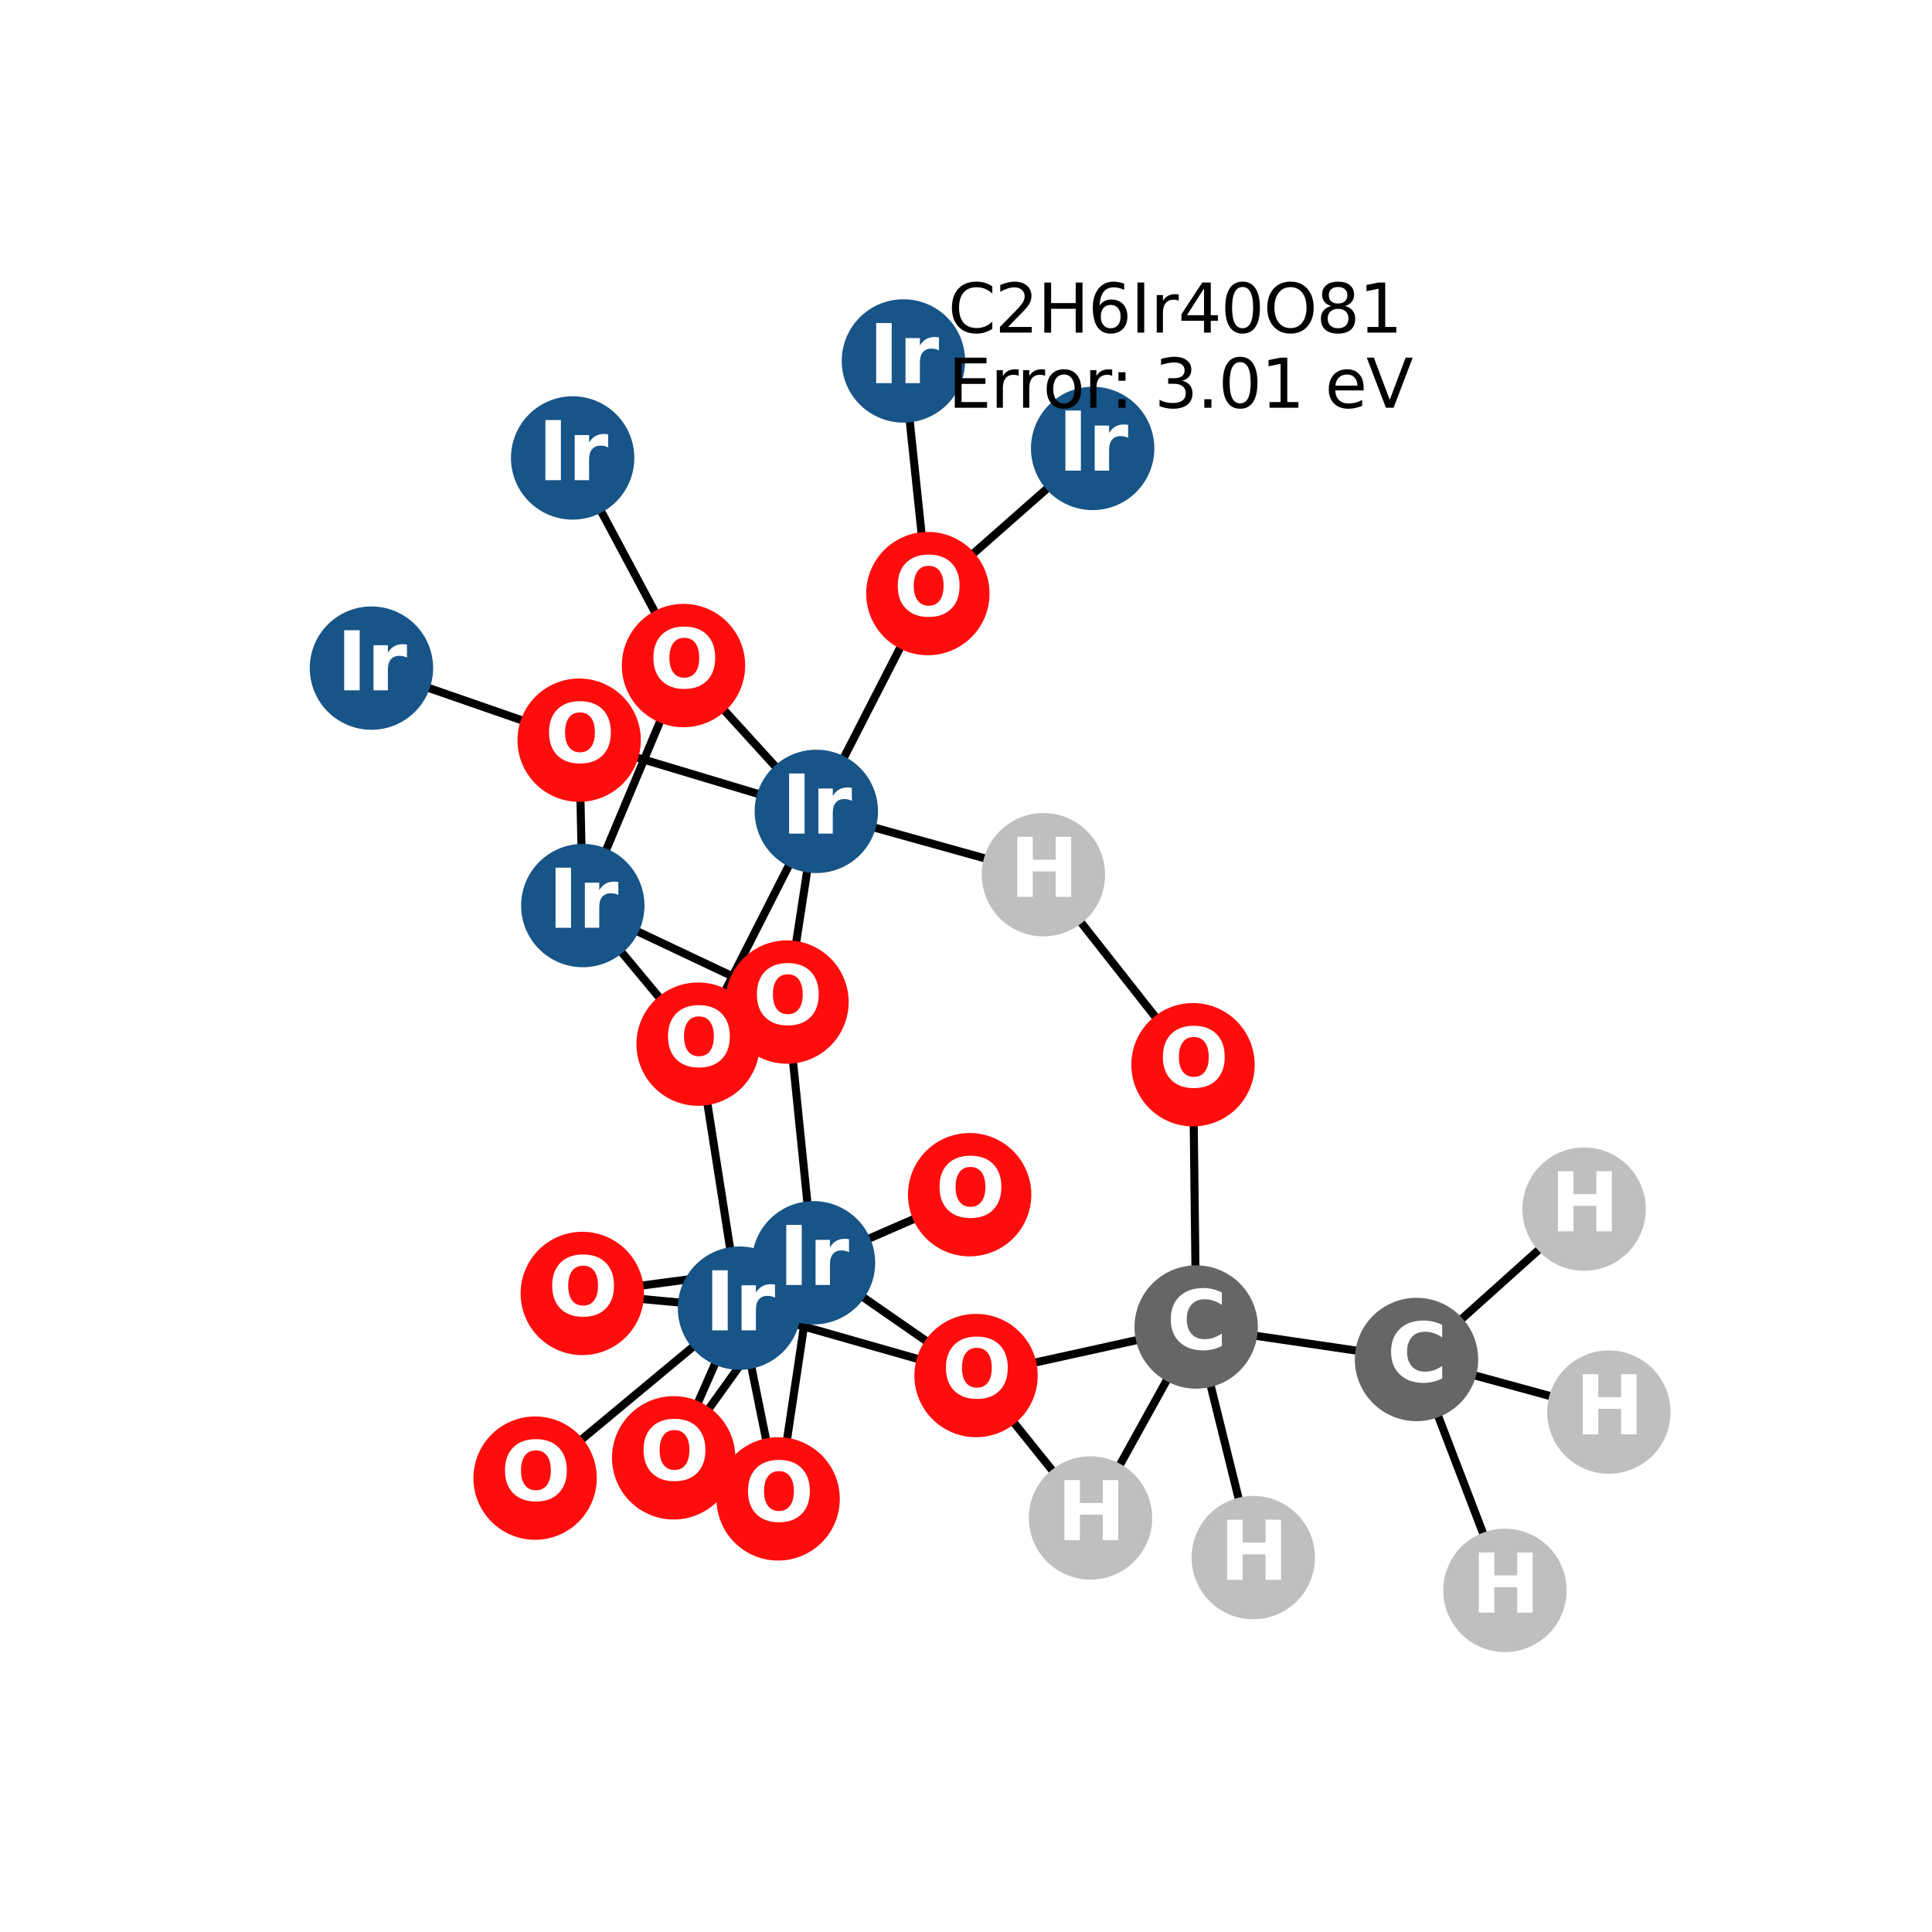 <?xml version="1.0" encoding="utf-8" standalone="no"?>
<!DOCTYPE svg PUBLIC "-//W3C//DTD SVG 1.1//EN"
  "http://www.w3.org/Graphics/SVG/1.1/DTD/svg11.dtd">
<svg xmlns:xlink="http://www.w3.org/1999/xlink" width="288pt" height="288pt" viewBox="0 0 288 288" xmlns="http://www.w3.org/2000/svg" version="1.1">
 <defs>
  <style type="text/css">*{stroke-linejoin: round; stroke-linecap: butt}</style>
 </defs>
 <g id="figure_1">
  <g id="patch_1">
   <path d="M 0 288 
L 288 288 
L 288 0 
L 0 0 
z
" style="fill: #ffffff"/>
  </g>
  <g id="axes_1">
   <g id="LineCollection_1">
    <path d="M 236.138 180.241 
L 211.155 202.657 
" clip-path="url(#paa98b3061d)" style="fill: none; stroke: #000000; stroke-width: 1.2"/>
    <path d="M 100.425 217.317 
L 121.267 188.238 
" clip-path="url(#paa98b3061d)" style="fill: none; stroke: #000000; stroke-width: 1.2"/>
    <path d="M 100.425 217.317 
L 110.232 195.005 
" clip-path="url(#paa98b3061d)" style="fill: none; stroke: #000000; stroke-width: 1.2"/>
    <path d="M 86.876 134.992 
L 117.316 149.375 
" clip-path="url(#paa98b3061d)" style="fill: none; stroke: #000000; stroke-width: 1.2"/>
    <path d="M 86.876 134.992 
L 101.888 99.213 
" clip-path="url(#paa98b3061d)" style="fill: none; stroke: #000000; stroke-width: 1.2"/>
    <path d="M 86.876 134.992 
L 104.066 155.649 
" clip-path="url(#paa98b3061d)" style="fill: none; stroke: #000000; stroke-width: 1.2"/>
    <path d="M 86.876 134.992 
L 86.333 110.336 
" clip-path="url(#paa98b3061d)" style="fill: none; stroke: #000000; stroke-width: 1.2"/>
    <path d="M 86.802 192.812 
L 121.267 188.238 
" clip-path="url(#paa98b3061d)" style="fill: none; stroke: #000000; stroke-width: 1.2"/>
    <path d="M 86.802 192.812 
L 110.232 195.005 
" clip-path="url(#paa98b3061d)" style="fill: none; stroke: #000000; stroke-width: 1.2"/>
    <path d="M 162.879 66.846 
L 138.315 88.483 
" clip-path="url(#paa98b3061d)" style="fill: none; stroke: #000000; stroke-width: 1.2"/>
    <path d="M 85.363 68.266 
L 101.888 99.213 
" clip-path="url(#paa98b3061d)" style="fill: none; stroke: #000000; stroke-width: 1.2"/>
    <path d="M 144.543 178.091 
L 121.267 188.238 
" clip-path="url(#paa98b3061d)" style="fill: none; stroke: #000000; stroke-width: 1.2"/>
    <path d="M 121.267 188.238 
L 117.316 149.375 
" clip-path="url(#paa98b3061d)" style="fill: none; stroke: #000000; stroke-width: 1.2"/>
    <path d="M 121.267 188.238 
L 115.994 223.436 
" clip-path="url(#paa98b3061d)" style="fill: none; stroke: #000000; stroke-width: 1.2"/>
    <path d="M 121.267 188.238 
L 145.498 205.052 
" clip-path="url(#paa98b3061d)" style="fill: none; stroke: #000000; stroke-width: 1.2"/>
    <path d="M 121.689 120.953 
L 117.316 149.375 
" clip-path="url(#paa98b3061d)" style="fill: none; stroke: #000000; stroke-width: 1.2"/>
    <path d="M 121.689 120.953 
L 101.888 99.213 
" clip-path="url(#paa98b3061d)" style="fill: none; stroke: #000000; stroke-width: 1.2"/>
    <path d="M 121.689 120.953 
L 138.315 88.483 
" clip-path="url(#paa98b3061d)" style="fill: none; stroke: #000000; stroke-width: 1.2"/>
    <path d="M 121.689 120.953 
L 104.066 155.649 
" clip-path="url(#paa98b3061d)" style="fill: none; stroke: #000000; stroke-width: 1.2"/>
    <path d="M 121.689 120.953 
L 86.333 110.336 
" clip-path="url(#paa98b3061d)" style="fill: none; stroke: #000000; stroke-width: 1.2"/>
    <path d="M 121.689 120.953 
L 155.542 130.388 
" clip-path="url(#paa98b3061d)" style="fill: none; stroke: #000000; stroke-width: 1.2"/>
    <path d="M 138.315 88.483 
L 134.673 53.804 
" clip-path="url(#paa98b3061d)" style="fill: none; stroke: #000000; stroke-width: 1.2"/>
    <path d="M 55.369 99.595 
L 86.333 110.336 
" clip-path="url(#paa98b3061d)" style="fill: none; stroke: #000000; stroke-width: 1.2"/>
    <path d="M 104.066 155.649 
L 110.232 195.005 
" clip-path="url(#paa98b3061d)" style="fill: none; stroke: #000000; stroke-width: 1.2"/>
    <path d="M 110.232 195.005 
L 115.994 223.436 
" clip-path="url(#paa98b3061d)" style="fill: none; stroke: #000000; stroke-width: 1.2"/>
    <path d="M 110.232 195.005 
L 145.498 205.052 
" clip-path="url(#paa98b3061d)" style="fill: none; stroke: #000000; stroke-width: 1.2"/>
    <path d="M 110.232 195.005 
L 79.766 220.342 
" clip-path="url(#paa98b3061d)" style="fill: none; stroke: #000000; stroke-width: 1.2"/>
    <path d="M 145.498 205.052 
L 178.312 197.816 
" clip-path="url(#paa98b3061d)" style="fill: none; stroke: #000000; stroke-width: 1.2"/>
    <path d="M 145.498 205.052 
L 162.561 226.28 
" clip-path="url(#paa98b3061d)" style="fill: none; stroke: #000000; stroke-width: 1.2"/>
    <path d="M 211.155 202.657 
L 178.312 197.816 
" clip-path="url(#paa98b3061d)" style="fill: none; stroke: #000000; stroke-width: 1.2"/>
    <path d="M 211.155 202.657 
L 224.338 237.076 
" clip-path="url(#paa98b3061d)" style="fill: none; stroke: #000000; stroke-width: 1.2"/>
    <path d="M 211.155 202.657 
L 239.831 210.501 
" clip-path="url(#paa98b3061d)" style="fill: none; stroke: #000000; stroke-width: 1.2"/>
    <path d="M 178.312 197.816 
L 177.839 158.717 
" clip-path="url(#paa98b3061d)" style="fill: none; stroke: #000000; stroke-width: 1.2"/>
    <path d="M 178.312 197.816 
L 162.561 226.28 
" clip-path="url(#paa98b3061d)" style="fill: none; stroke: #000000; stroke-width: 1.2"/>
    <path d="M 178.312 197.816 
L 186.824 232.188 
" clip-path="url(#paa98b3061d)" style="fill: none; stroke: #000000; stroke-width: 1.2"/>
    <path d="M 177.839 158.717 
L 155.542 130.388 
" clip-path="url(#paa98b3061d)" style="fill: none; stroke: #000000; stroke-width: 1.2"/>
   </g>
   <g id="PathCollection_1">
    <defs>
     <path id="C0_0_54adda7d09" d="M 0 8.944 
C 2.372 8.944 4.647 8.002 6.325 6.325 
C 8.002 4.647 8.944 2.372 8.944 -0 
C 8.944 -2.372 8.002 -4.647 6.325 -6.325 
C 4.647 -8.002 2.372 -8.944 0 -8.944 
C -2.372 -8.944 -4.647 -8.002 -6.325 -6.325 
C -8.002 -4.647 -8.944 -2.372 -8.944 0 
C -8.944 2.372 -8.002 4.647 -6.325 6.325 
C -4.647 8.002 -2.372 8.944 0 8.944 
z
"/>
    </defs>
    <g clip-path="url(#paa98b3061d)">
     <use xlink:href="#C0_0_54adda7d09" x="236.138" y="180.241" style="fill: #bfbfbf; stroke: #bfbfbf; stroke-width: 0.5"/>
    </g>
    <g clip-path="url(#paa98b3061d)">
     <use xlink:href="#C0_0_54adda7d09" x="100.425" y="217.317" style="fill: #ff0d0d; stroke: #ff0d0d; stroke-width: 0.5"/>
    </g>
    <g clip-path="url(#paa98b3061d)">
     <use xlink:href="#C0_0_54adda7d09" x="86.876" y="134.992" style="fill: #175487; stroke: #175487; stroke-width: 0.5"/>
    </g>
    <g clip-path="url(#paa98b3061d)">
     <use xlink:href="#C0_0_54adda7d09" x="86.802" y="192.812" style="fill: #ff0d0d; stroke: #ff0d0d; stroke-width: 0.5"/>
    </g>
    <g clip-path="url(#paa98b3061d)">
     <use xlink:href="#C0_0_54adda7d09" x="162.879" y="66.846" style="fill: #175487; stroke: #175487; stroke-width: 0.5"/>
    </g>
    <g clip-path="url(#paa98b3061d)">
     <use xlink:href="#C0_0_54adda7d09" x="85.363" y="68.266" style="fill: #175487; stroke: #175487; stroke-width: 0.5"/>
    </g>
    <g clip-path="url(#paa98b3061d)">
     <use xlink:href="#C0_0_54adda7d09" x="144.543" y="178.091" style="fill: #ff0d0d; stroke: #ff0d0d; stroke-width: 0.5"/>
    </g>
    <g clip-path="url(#paa98b3061d)">
     <use xlink:href="#C0_0_54adda7d09" x="121.267" y="188.238" style="fill: #175487; stroke: #175487; stroke-width: 0.5"/>
    </g>
    <g clip-path="url(#paa98b3061d)">
     <use xlink:href="#C0_0_54adda7d09" x="121.689" y="120.953" style="fill: #175487; stroke: #175487; stroke-width: 0.5"/>
    </g>
    <g clip-path="url(#paa98b3061d)">
     <use xlink:href="#C0_0_54adda7d09" x="138.315" y="88.483" style="fill: #ff0d0d; stroke: #ff0d0d; stroke-width: 0.5"/>
    </g>
    <g clip-path="url(#paa98b3061d)">
     <use xlink:href="#C0_0_54adda7d09" x="134.673" y="53.804" style="fill: #175487; stroke: #175487; stroke-width: 0.5"/>
    </g>
    <g clip-path="url(#paa98b3061d)">
     <use xlink:href="#C0_0_54adda7d09" x="55.369" y="99.595" style="fill: #175487; stroke: #175487; stroke-width: 0.5"/>
    </g>
    <g clip-path="url(#paa98b3061d)">
     <use xlink:href="#C0_0_54adda7d09" x="104.066" y="155.649" style="fill: #ff0d0d; stroke: #ff0d0d; stroke-width: 0.5"/>
    </g>
    <g clip-path="url(#paa98b3061d)">
     <use xlink:href="#C0_0_54adda7d09" x="86.333" y="110.336" style="fill: #ff0d0d; stroke: #ff0d0d; stroke-width: 0.5"/>
    </g>
    <g clip-path="url(#paa98b3061d)">
     <use xlink:href="#C0_0_54adda7d09" x="110.232" y="195.005" style="fill: #175487; stroke: #175487; stroke-width: 0.5"/>
    </g>
    <g clip-path="url(#paa98b3061d)">
     <use xlink:href="#C0_0_54adda7d09" x="115.994" y="223.436" style="fill: #ff0d0d; stroke: #ff0d0d; stroke-width: 0.5"/>
    </g>
    <g clip-path="url(#paa98b3061d)">
     <use xlink:href="#C0_0_54adda7d09" x="101.888" y="99.213" style="fill: #ff0d0d; stroke: #ff0d0d; stroke-width: 0.5"/>
    </g>
    <g clip-path="url(#paa98b3061d)">
     <use xlink:href="#C0_0_54adda7d09" x="145.498" y="205.052" style="fill: #ff0d0d; stroke: #ff0d0d; stroke-width: 0.5"/>
    </g>
    <g clip-path="url(#paa98b3061d)">
     <use xlink:href="#C0_0_54adda7d09" x="117.316" y="149.375" style="fill: #ff0d0d; stroke: #ff0d0d; stroke-width: 0.5"/>
    </g>
    <g clip-path="url(#paa98b3061d)">
     <use xlink:href="#C0_0_54adda7d09" x="79.766" y="220.342" style="fill: #ff0d0d; stroke: #ff0d0d; stroke-width: 0.5"/>
    </g>
    <g clip-path="url(#paa98b3061d)">
     <use xlink:href="#C0_0_54adda7d09" x="211.155" y="202.657" style="fill: #666666; stroke: #666666; stroke-width: 0.5"/>
    </g>
    <g clip-path="url(#paa98b3061d)">
     <use xlink:href="#C0_0_54adda7d09" x="178.312" y="197.816" style="fill: #666666; stroke: #666666; stroke-width: 0.5"/>
    </g>
    <g clip-path="url(#paa98b3061d)">
     <use xlink:href="#C0_0_54adda7d09" x="177.839" y="158.717" style="fill: #ff0d0d; stroke: #ff0d0d; stroke-width: 0.5"/>
    </g>
    <g clip-path="url(#paa98b3061d)">
     <use xlink:href="#C0_0_54adda7d09" x="155.542" y="130.388" style="fill: #bfbfbf; stroke: #bfbfbf; stroke-width: 0.5"/>
    </g>
    <g clip-path="url(#paa98b3061d)">
     <use xlink:href="#C0_0_54adda7d09" x="162.561" y="226.28" style="fill: #bfbfbf; stroke: #bfbfbf; stroke-width: 0.5"/>
    </g>
    <g clip-path="url(#paa98b3061d)">
     <use xlink:href="#C0_0_54adda7d09" x="186.824" y="232.188" style="fill: #bfbfbf; stroke: #bfbfbf; stroke-width: 0.5"/>
    </g>
    <g clip-path="url(#paa98b3061d)">
     <use xlink:href="#C0_0_54adda7d09" x="224.338" y="237.076" style="fill: #bfbfbf; stroke: #bfbfbf; stroke-width: 0.5"/>
    </g>
    <g clip-path="url(#paa98b3061d)">
     <use xlink:href="#C0_0_54adda7d09" x="239.831" y="210.501" style="fill: #bfbfbf; stroke: #bfbfbf; stroke-width: 0.5"/>
    </g>
   </g>
   <g id="text_1">
    <g clip-path="url(#paa98b3061d)">
     <!-- H -->
     <g style="fill: #ffffff" transform="translate(231.117 183.552) scale(0.12 -0.12)">
      <defs>
       <path id="DejaVuSans-Bold-48" d="M 588 4666 
L 1791 4666 
L 1791 2888 
L 3566 2888 
L 3566 4666 
L 4769 4666 
L 4769 0 
L 3566 0 
L 3566 1978 
L 1791 1978 
L 1791 0 
L 588 0 
L 588 4666 
z
" transform="scale(0.016)"/>
      </defs>
      <use xlink:href="#DejaVuSans-Bold-48"/>
     </g>
    </g>
   </g>
   <g id="text_2">
    <g clip-path="url(#paa98b3061d)">
     <!-- O -->
     <g style="fill: #ffffff" transform="translate(95.324 220.628) scale(0.12 -0.12)">
      <defs>
       <path id="DejaVuSans-Bold-4f" d="M 2719 3878 
Q 2169 3878 1866 3472 
Q 1563 3066 1563 2328 
Q 1563 1594 1866 1187 
Q 2169 781 2719 781 
Q 3272 781 3575 1187 
Q 3878 1594 3878 2328 
Q 3878 3066 3575 3472 
Q 3272 3878 2719 3878 
z
M 2719 4750 
Q 3844 4750 4481 4106 
Q 5119 3463 5119 2328 
Q 5119 1197 4481 553 
Q 3844 -91 2719 -91 
Q 1597 -91 958 553 
Q 319 1197 319 2328 
Q 319 3463 958 4106 
Q 1597 4750 2719 4750 
z
" transform="scale(0.016)"/>
      </defs>
      <use xlink:href="#DejaVuSans-Bold-4f"/>
     </g>
    </g>
   </g>
   <g id="text_3">
    <g clip-path="url(#paa98b3061d)">
     <!-- Ir -->
     <g style="fill: #ffffff" transform="translate(81.685 138.304) scale(0.12 -0.12)">
      <defs>
       <path id="DejaVuSans-Bold-49" d="M 588 4666 
L 1791 4666 
L 1791 0 
L 588 0 
L 588 4666 
z
" transform="scale(0.016)"/>
       <path id="DejaVuSans-Bold-72" d="M 3138 2547 
Q 2991 2616 2845 2648 
Q 2700 2681 2553 2681 
Q 2122 2681 1889 2404 
Q 1656 2128 1656 1613 
L 1656 0 
L 538 0 
L 538 3500 
L 1656 3500 
L 1656 2925 
Q 1872 3269 2151 3426 
Q 2431 3584 2822 3584 
Q 2878 3584 2943 3579 
Q 3009 3575 3134 3559 
L 3138 2547 
z
" transform="scale(0.016)"/>
      </defs>
      <use xlink:href="#DejaVuSans-Bold-49"/>
      <use xlink:href="#DejaVuSans-Bold-72" transform="translate(37.207 0)"/>
     </g>
    </g>
   </g>
   <g id="text_4">
    <g clip-path="url(#paa98b3061d)">
     <!-- O -->
     <g style="fill: #ffffff" transform="translate(81.701 196.123) scale(0.12 -0.12)">
      <use xlink:href="#DejaVuSans-Bold-4f"/>
     </g>
    </g>
   </g>
   <g id="text_5">
    <g clip-path="url(#paa98b3061d)">
     <!-- Ir -->
     <g style="fill: #ffffff" transform="translate(157.688 70.157) scale(0.12 -0.12)">
      <use xlink:href="#DejaVuSans-Bold-49"/>
      <use xlink:href="#DejaVuSans-Bold-72" transform="translate(37.207 0)"/>
     </g>
    </g>
   </g>
   <g id="text_6">
    <g clip-path="url(#paa98b3061d)">
     <!-- Ir -->
     <g style="fill: #ffffff" transform="translate(80.172 71.577) scale(0.12 -0.12)">
      <use xlink:href="#DejaVuSans-Bold-49"/>
      <use xlink:href="#DejaVuSans-Bold-72" transform="translate(37.207 0)"/>
     </g>
    </g>
   </g>
   <g id="text_7">
    <g clip-path="url(#paa98b3061d)">
     <!-- O -->
     <g style="fill: #ffffff" transform="translate(139.442 181.403) scale(0.12 -0.12)">
      <use xlink:href="#DejaVuSans-Bold-4f"/>
     </g>
    </g>
   </g>
   <g id="text_8">
    <g clip-path="url(#paa98b3061d)">
     <!-- Ir -->
     <g style="fill: #ffffff" transform="translate(116.076 191.549) scale(0.12 -0.12)">
      <use xlink:href="#DejaVuSans-Bold-49"/>
      <use xlink:href="#DejaVuSans-Bold-72" transform="translate(37.207 0)"/>
     </g>
    </g>
   </g>
   <g id="text_9">
    <g clip-path="url(#paa98b3061d)">
     <!-- Ir -->
     <g style="fill: #ffffff" transform="translate(116.498 124.264) scale(0.12 -0.12)">
      <use xlink:href="#DejaVuSans-Bold-49"/>
      <use xlink:href="#DejaVuSans-Bold-72" transform="translate(37.207 0)"/>
     </g>
    </g>
   </g>
   <g id="text_10">
    <g clip-path="url(#paa98b3061d)">
     <!-- O -->
     <g style="fill: #ffffff" transform="translate(133.214 91.794) scale(0.12 -0.12)">
      <use xlink:href="#DejaVuSans-Bold-4f"/>
     </g>
    </g>
   </g>
   <g id="text_11">
    <g clip-path="url(#paa98b3061d)">
     <!-- Ir -->
     <g style="fill: #ffffff" transform="translate(129.483 57.115) scale(0.12 -0.12)">
      <use xlink:href="#DejaVuSans-Bold-49"/>
      <use xlink:href="#DejaVuSans-Bold-72" transform="translate(37.207 0)"/>
     </g>
    </g>
   </g>
   <g id="text_12">
    <g clip-path="url(#paa98b3061d)">
     <!-- Ir -->
     <g style="fill: #ffffff" transform="translate(50.178 102.906) scale(0.12 -0.12)">
      <use xlink:href="#DejaVuSans-Bold-49"/>
      <use xlink:href="#DejaVuSans-Bold-72" transform="translate(37.207 0)"/>
     </g>
    </g>
   </g>
   <g id="text_13">
    <g clip-path="url(#paa98b3061d)">
     <!-- O -->
     <g style="fill: #ffffff" transform="translate(98.965 158.961) scale(0.12 -0.12)">
      <use xlink:href="#DejaVuSans-Bold-4f"/>
     </g>
    </g>
   </g>
   <g id="text_14">
    <g clip-path="url(#paa98b3061d)">
     <!-- O -->
     <g style="fill: #ffffff" transform="translate(81.232 113.647) scale(0.12 -0.12)">
      <use xlink:href="#DejaVuSans-Bold-4f"/>
     </g>
    </g>
   </g>
   <g id="text_15">
    <g clip-path="url(#paa98b3061d)">
     <!-- Ir -->
     <g style="fill: #ffffff" transform="translate(105.041 198.316) scale(0.12 -0.12)">
      <use xlink:href="#DejaVuSans-Bold-49"/>
      <use xlink:href="#DejaVuSans-Bold-72" transform="translate(37.207 0)"/>
     </g>
    </g>
   </g>
   <g id="text_16">
    <g clip-path="url(#paa98b3061d)">
     <!-- O -->
     <g style="fill: #ffffff" transform="translate(110.893 226.747) scale(0.12 -0.12)">
      <use xlink:href="#DejaVuSans-Bold-4f"/>
     </g>
    </g>
   </g>
   <g id="text_17">
    <g clip-path="url(#paa98b3061d)">
     <!-- O -->
     <g style="fill: #ffffff" transform="translate(96.787 102.525) scale(0.12 -0.12)">
      <use xlink:href="#DejaVuSans-Bold-4f"/>
     </g>
    </g>
   </g>
   <g id="text_18">
    <g clip-path="url(#paa98b3061d)">
     <!-- O -->
     <g style="fill: #ffffff" transform="translate(140.397 208.363) scale(0.12 -0.12)">
      <use xlink:href="#DejaVuSans-Bold-4f"/>
     </g>
    </g>
   </g>
   <g id="text_19">
    <g clip-path="url(#paa98b3061d)">
     <!-- O -->
     <g style="fill: #ffffff" transform="translate(112.215 152.686) scale(0.12 -0.12)">
      <use xlink:href="#DejaVuSans-Bold-4f"/>
     </g>
    </g>
   </g>
   <g id="text_20">
    <g clip-path="url(#paa98b3061d)">
     <!-- O -->
     <g style="fill: #ffffff" transform="translate(74.665 223.653) scale(0.12 -0.12)">
      <use xlink:href="#DejaVuSans-Bold-4f"/>
     </g>
    </g>
   </g>
   <g id="text_21">
    <g clip-path="url(#paa98b3061d)">
     <!-- C -->
     <g style="fill: #ffffff" transform="translate(206.751 205.969) scale(0.12 -0.12)">
      <defs>
       <path id="DejaVuSans-Bold-43" d="M 4288 256 
Q 3956 84 3597 -3 
Q 3238 -91 2847 -91 
Q 1681 -91 1000 561 
Q 319 1213 319 2328 
Q 319 3447 1000 4098 
Q 1681 4750 2847 4750 
Q 3238 4750 3597 4662 
Q 3956 4575 4288 4403 
L 4288 3438 
Q 3953 3666 3628 3772 
Q 3303 3878 2944 3878 
Q 2300 3878 1931 3465 
Q 1563 3053 1563 2328 
Q 1563 1606 1931 1193 
Q 2300 781 2944 781 
Q 3303 781 3628 887 
Q 3953 994 4288 1222 
L 4288 256 
z
" transform="scale(0.016)"/>
      </defs>
      <use xlink:href="#DejaVuSans-Bold-43"/>
     </g>
    </g>
   </g>
   <g id="text_22">
    <g clip-path="url(#paa98b3061d)">
     <!-- C -->
     <g style="fill: #ffffff" transform="translate(173.909 201.128) scale(0.12 -0.12)">
      <use xlink:href="#DejaVuSans-Bold-43"/>
     </g>
    </g>
   </g>
   <g id="text_23">
    <g clip-path="url(#paa98b3061d)">
     <!-- O -->
     <g style="fill: #ffffff" transform="translate(172.738 162.029) scale(0.12 -0.12)">
      <use xlink:href="#DejaVuSans-Bold-4f"/>
     </g>
    </g>
   </g>
   <g id="text_24">
    <g clip-path="url(#paa98b3061d)">
     <!-- H -->
     <g style="fill: #ffffff" transform="translate(150.521 133.699) scale(0.12 -0.12)">
      <use xlink:href="#DejaVuSans-Bold-48"/>
     </g>
    </g>
   </g>
   <g id="text_25">
    <g clip-path="url(#paa98b3061d)">
     <!-- H -->
     <g style="fill: #ffffff" transform="translate(157.54 229.592) scale(0.12 -0.12)">
      <use xlink:href="#DejaVuSans-Bold-48"/>
     </g>
    </g>
   </g>
   <g id="text_26">
    <g clip-path="url(#paa98b3061d)">
     <!-- H -->
     <g style="fill: #ffffff" transform="translate(181.803 235.499) scale(0.12 -0.12)">
      <use xlink:href="#DejaVuSans-Bold-48"/>
     </g>
    </g>
   </g>
   <g id="text_27">
    <g clip-path="url(#paa98b3061d)">
     <!-- H -->
     <g style="fill: #ffffff" transform="translate(219.317 240.388) scale(0.12 -0.12)">
      <use xlink:href="#DejaVuSans-Bold-48"/>
     </g>
    </g>
   </g>
   <g id="text_28">
    <g clip-path="url(#paa98b3061d)">
     <!-- H -->
     <g style="fill: #ffffff" transform="translate(234.81 213.812) scale(0.12 -0.12)">
      <use xlink:href="#DejaVuSans-Bold-48"/>
     </g>
    </g>
   </g>
   <g id="text_29">
    <!-- C2H6Ir40O81 -->
    <g transform="translate(141.326 49.585) scale(0.1 -0.1)">
     <defs>
      <path id="DejaVuSans-43" d="M 4122 4306 
L 4122 3641 
Q 3803 3938 3442 4084 
Q 3081 4231 2675 4231 
Q 1875 4231 1450 3742 
Q 1025 3253 1025 2328 
Q 1025 1406 1450 917 
Q 1875 428 2675 428 
Q 3081 428 3442 575 
Q 3803 722 4122 1019 
L 4122 359 
Q 3791 134 3420 21 
Q 3050 -91 2638 -91 
Q 1578 -91 968 557 
Q 359 1206 359 2328 
Q 359 3453 968 4101 
Q 1578 4750 2638 4750 
Q 3056 4750 3426 4639 
Q 3797 4528 4122 4306 
z
" transform="scale(0.016)"/>
      <path id="DejaVuSans-32" d="M 1228 531 
L 3431 531 
L 3431 0 
L 469 0 
L 469 531 
Q 828 903 1448 1529 
Q 2069 2156 2228 2338 
Q 2531 2678 2651 2914 
Q 2772 3150 2772 3378 
Q 2772 3750 2511 3984 
Q 2250 4219 1831 4219 
Q 1534 4219 1204 4116 
Q 875 4013 500 3803 
L 500 4441 
Q 881 4594 1212 4672 
Q 1544 4750 1819 4750 
Q 2544 4750 2975 4387 
Q 3406 4025 3406 3419 
Q 3406 3131 3298 2873 
Q 3191 2616 2906 2266 
Q 2828 2175 2409 1742 
Q 1991 1309 1228 531 
z
" transform="scale(0.016)"/>
      <path id="DejaVuSans-48" d="M 628 4666 
L 1259 4666 
L 1259 2753 
L 3553 2753 
L 3553 4666 
L 4184 4666 
L 4184 0 
L 3553 0 
L 3553 2222 
L 1259 2222 
L 1259 0 
L 628 0 
L 628 4666 
z
" transform="scale(0.016)"/>
      <path id="DejaVuSans-36" d="M 2113 2584 
Q 1688 2584 1439 2293 
Q 1191 2003 1191 1497 
Q 1191 994 1439 701 
Q 1688 409 2113 409 
Q 2538 409 2786 701 
Q 3034 994 3034 1497 
Q 3034 2003 2786 2293 
Q 2538 2584 2113 2584 
z
M 3366 4563 
L 3366 3988 
Q 3128 4100 2886 4159 
Q 2644 4219 2406 4219 
Q 1781 4219 1451 3797 
Q 1122 3375 1075 2522 
Q 1259 2794 1537 2939 
Q 1816 3084 2150 3084 
Q 2853 3084 3261 2657 
Q 3669 2231 3669 1497 
Q 3669 778 3244 343 
Q 2819 -91 2113 -91 
Q 1303 -91 875 529 
Q 447 1150 447 2328 
Q 447 3434 972 4092 
Q 1497 4750 2381 4750 
Q 2619 4750 2861 4703 
Q 3103 4656 3366 4563 
z
" transform="scale(0.016)"/>
      <path id="DejaVuSans-49" d="M 628 4666 
L 1259 4666 
L 1259 0 
L 628 0 
L 628 4666 
z
" transform="scale(0.016)"/>
      <path id="DejaVuSans-72" d="M 2631 2963 
Q 2534 3019 2420 3045 
Q 2306 3072 2169 3072 
Q 1681 3072 1420 2755 
Q 1159 2438 1159 1844 
L 1159 0 
L 581 0 
L 581 3500 
L 1159 3500 
L 1159 2956 
Q 1341 3275 1631 3429 
Q 1922 3584 2338 3584 
Q 2397 3584 2469 3576 
Q 2541 3569 2628 3553 
L 2631 2963 
z
" transform="scale(0.016)"/>
      <path id="DejaVuSans-34" d="M 2419 4116 
L 825 1625 
L 2419 1625 
L 2419 4116 
z
M 2253 4666 
L 3047 4666 
L 3047 1625 
L 3713 1625 
L 3713 1100 
L 3047 1100 
L 3047 0 
L 2419 0 
L 2419 1100 
L 313 1100 
L 313 1709 
L 2253 4666 
z
" transform="scale(0.016)"/>
      <path id="DejaVuSans-30" d="M 2034 4250 
Q 1547 4250 1301 3770 
Q 1056 3291 1056 2328 
Q 1056 1369 1301 889 
Q 1547 409 2034 409 
Q 2525 409 2770 889 
Q 3016 1369 3016 2328 
Q 3016 3291 2770 3770 
Q 2525 4250 2034 4250 
z
M 2034 4750 
Q 2819 4750 3233 4129 
Q 3647 3509 3647 2328 
Q 3647 1150 3233 529 
Q 2819 -91 2034 -91 
Q 1250 -91 836 529 
Q 422 1150 422 2328 
Q 422 3509 836 4129 
Q 1250 4750 2034 4750 
z
" transform="scale(0.016)"/>
      <path id="DejaVuSans-4f" d="M 2522 4238 
Q 1834 4238 1429 3725 
Q 1025 3213 1025 2328 
Q 1025 1447 1429 934 
Q 1834 422 2522 422 
Q 3209 422 3611 934 
Q 4013 1447 4013 2328 
Q 4013 3213 3611 3725 
Q 3209 4238 2522 4238 
z
M 2522 4750 
Q 3503 4750 4090 4092 
Q 4678 3434 4678 2328 
Q 4678 1225 4090 567 
Q 3503 -91 2522 -91 
Q 1538 -91 948 565 
Q 359 1222 359 2328 
Q 359 3434 948 4092 
Q 1538 4750 2522 4750 
z
" transform="scale(0.016)"/>
      <path id="DejaVuSans-38" d="M 2034 2216 
Q 1584 2216 1326 1975 
Q 1069 1734 1069 1313 
Q 1069 891 1326 650 
Q 1584 409 2034 409 
Q 2484 409 2743 651 
Q 3003 894 3003 1313 
Q 3003 1734 2745 1975 
Q 2488 2216 2034 2216 
z
M 1403 2484 
Q 997 2584 770 2862 
Q 544 3141 544 3541 
Q 544 4100 942 4425 
Q 1341 4750 2034 4750 
Q 2731 4750 3128 4425 
Q 3525 4100 3525 3541 
Q 3525 3141 3298 2862 
Q 3072 2584 2669 2484 
Q 3125 2378 3379 2068 
Q 3634 1759 3634 1313 
Q 3634 634 3220 271 
Q 2806 -91 2034 -91 
Q 1263 -91 848 271 
Q 434 634 434 1313 
Q 434 1759 690 2068 
Q 947 2378 1403 2484 
z
M 1172 3481 
Q 1172 3119 1398 2916 
Q 1625 2713 2034 2713 
Q 2441 2713 2670 2916 
Q 2900 3119 2900 3481 
Q 2900 3844 2670 4047 
Q 2441 4250 2034 4250 
Q 1625 4250 1398 4047 
Q 1172 3844 1172 3481 
z
" transform="scale(0.016)"/>
      <path id="DejaVuSans-31" d="M 794 531 
L 1825 531 
L 1825 4091 
L 703 3866 
L 703 4441 
L 1819 4666 
L 2450 4666 
L 2450 531 
L 3481 531 
L 3481 0 
L 794 0 
L 794 531 
z
" transform="scale(0.016)"/>
     </defs>
     <use xlink:href="#DejaVuSans-43"/>
     <use xlink:href="#DejaVuSans-32" transform="translate(69.824 0)"/>
     <use xlink:href="#DejaVuSans-48" transform="translate(133.447 0)"/>
     <use xlink:href="#DejaVuSans-36" transform="translate(208.643 0)"/>
     <use xlink:href="#DejaVuSans-49" transform="translate(272.266 0)"/>
     <use xlink:href="#DejaVuSans-72" transform="translate(301.758 0)"/>
     <use xlink:href="#DejaVuSans-34" transform="translate(342.871 0)"/>
     <use xlink:href="#DejaVuSans-30" transform="translate(406.494 0)"/>
     <use xlink:href="#DejaVuSans-4f" transform="translate(470.117 0)"/>
     <use xlink:href="#DejaVuSans-38" transform="translate(548.828 0)"/>
     <use xlink:href="#DejaVuSans-31" transform="translate(612.451 0)"/>
    </g>
    <!-- Error: 3.01 eV -->
    <g transform="translate(141.326 60.783) scale(0.1 -0.1)">
     <defs>
      <path id="DejaVuSans-45" d="M 628 4666 
L 3578 4666 
L 3578 4134 
L 1259 4134 
L 1259 2753 
L 3481 2753 
L 3481 2222 
L 1259 2222 
L 1259 531 
L 3634 531 
L 3634 0 
L 628 0 
L 628 4666 
z
" transform="scale(0.016)"/>
      <path id="DejaVuSans-6f" d="M 1959 3097 
Q 1497 3097 1228 2736 
Q 959 2375 959 1747 
Q 959 1119 1226 758 
Q 1494 397 1959 397 
Q 2419 397 2687 759 
Q 2956 1122 2956 1747 
Q 2956 2369 2687 2733 
Q 2419 3097 1959 3097 
z
M 1959 3584 
Q 2709 3584 3137 3096 
Q 3566 2609 3566 1747 
Q 3566 888 3137 398 
Q 2709 -91 1959 -91 
Q 1206 -91 779 398 
Q 353 888 353 1747 
Q 353 2609 779 3096 
Q 1206 3584 1959 3584 
z
" transform="scale(0.016)"/>
      <path id="DejaVuSans-3a" d="M 750 794 
L 1409 794 
L 1409 0 
L 750 0 
L 750 794 
z
M 750 3309 
L 1409 3309 
L 1409 2516 
L 750 2516 
L 750 3309 
z
" transform="scale(0.016)"/>
      <path id="DejaVuSans-20" transform="scale(0.016)"/>
      <path id="DejaVuSans-33" d="M 2597 2516 
Q 3050 2419 3304 2112 
Q 3559 1806 3559 1356 
Q 3559 666 3084 287 
Q 2609 -91 1734 -91 
Q 1441 -91 1130 -33 
Q 819 25 488 141 
L 488 750 
Q 750 597 1062 519 
Q 1375 441 1716 441 
Q 2309 441 2620 675 
Q 2931 909 2931 1356 
Q 2931 1769 2642 2001 
Q 2353 2234 1838 2234 
L 1294 2234 
L 1294 2753 
L 1863 2753 
Q 2328 2753 2575 2939 
Q 2822 3125 2822 3475 
Q 2822 3834 2567 4026 
Q 2313 4219 1838 4219 
Q 1578 4219 1281 4162 
Q 984 4106 628 3988 
L 628 4550 
Q 988 4650 1302 4700 
Q 1616 4750 1894 4750 
Q 2613 4750 3031 4423 
Q 3450 4097 3450 3541 
Q 3450 3153 3228 2886 
Q 3006 2619 2597 2516 
z
" transform="scale(0.016)"/>
      <path id="DejaVuSans-2e" d="M 684 794 
L 1344 794 
L 1344 0 
L 684 0 
L 684 794 
z
" transform="scale(0.016)"/>
      <path id="DejaVuSans-65" d="M 3597 1894 
L 3597 1613 
L 953 1613 
Q 991 1019 1311 708 
Q 1631 397 2203 397 
Q 2534 397 2845 478 
Q 3156 559 3463 722 
L 3463 178 
Q 3153 47 2828 -22 
Q 2503 -91 2169 -91 
Q 1331 -91 842 396 
Q 353 884 353 1716 
Q 353 2575 817 3079 
Q 1281 3584 2069 3584 
Q 2775 3584 3186 3129 
Q 3597 2675 3597 1894 
z
M 3022 2063 
Q 3016 2534 2758 2815 
Q 2500 3097 2075 3097 
Q 1594 3097 1305 2825 
Q 1016 2553 972 2059 
L 3022 2063 
z
" transform="scale(0.016)"/>
      <path id="DejaVuSans-56" d="M 1831 0 
L 50 4666 
L 709 4666 
L 2188 738 
L 3669 4666 
L 4325 4666 
L 2547 0 
L 1831 0 
z
" transform="scale(0.016)"/>
     </defs>
     <use xlink:href="#DejaVuSans-45"/>
     <use xlink:href="#DejaVuSans-72" transform="translate(63.184 0)"/>
     <use xlink:href="#DejaVuSans-72" transform="translate(102.547 0)"/>
     <use xlink:href="#DejaVuSans-6f" transform="translate(141.41 0)"/>
     <use xlink:href="#DejaVuSans-72" transform="translate(202.592 0)"/>
     <use xlink:href="#DejaVuSans-3a" transform="translate(241.955 0)"/>
     <use xlink:href="#DejaVuSans-20" transform="translate(275.646 0)"/>
     <use xlink:href="#DejaVuSans-33" transform="translate(307.434 0)"/>
     <use xlink:href="#DejaVuSans-2e" transform="translate(371.057 0)"/>
     <use xlink:href="#DejaVuSans-30" transform="translate(402.844 0)"/>
     <use xlink:href="#DejaVuSans-31" transform="translate(466.467 0)"/>
     <use xlink:href="#DejaVuSans-20" transform="translate(530.09 0)"/>
     <use xlink:href="#DejaVuSans-65" transform="translate(561.877 0)"/>
     <use xlink:href="#DejaVuSans-56" transform="translate(623.4 0)"/>
    </g>
   </g>
  </g>
 </g>
 <defs>
  <clipPath id="paa98b3061d">
   <rect x="36" y="34.56" width="223.2" height="221.76"/>
  </clipPath>
 </defs>
</svg>
